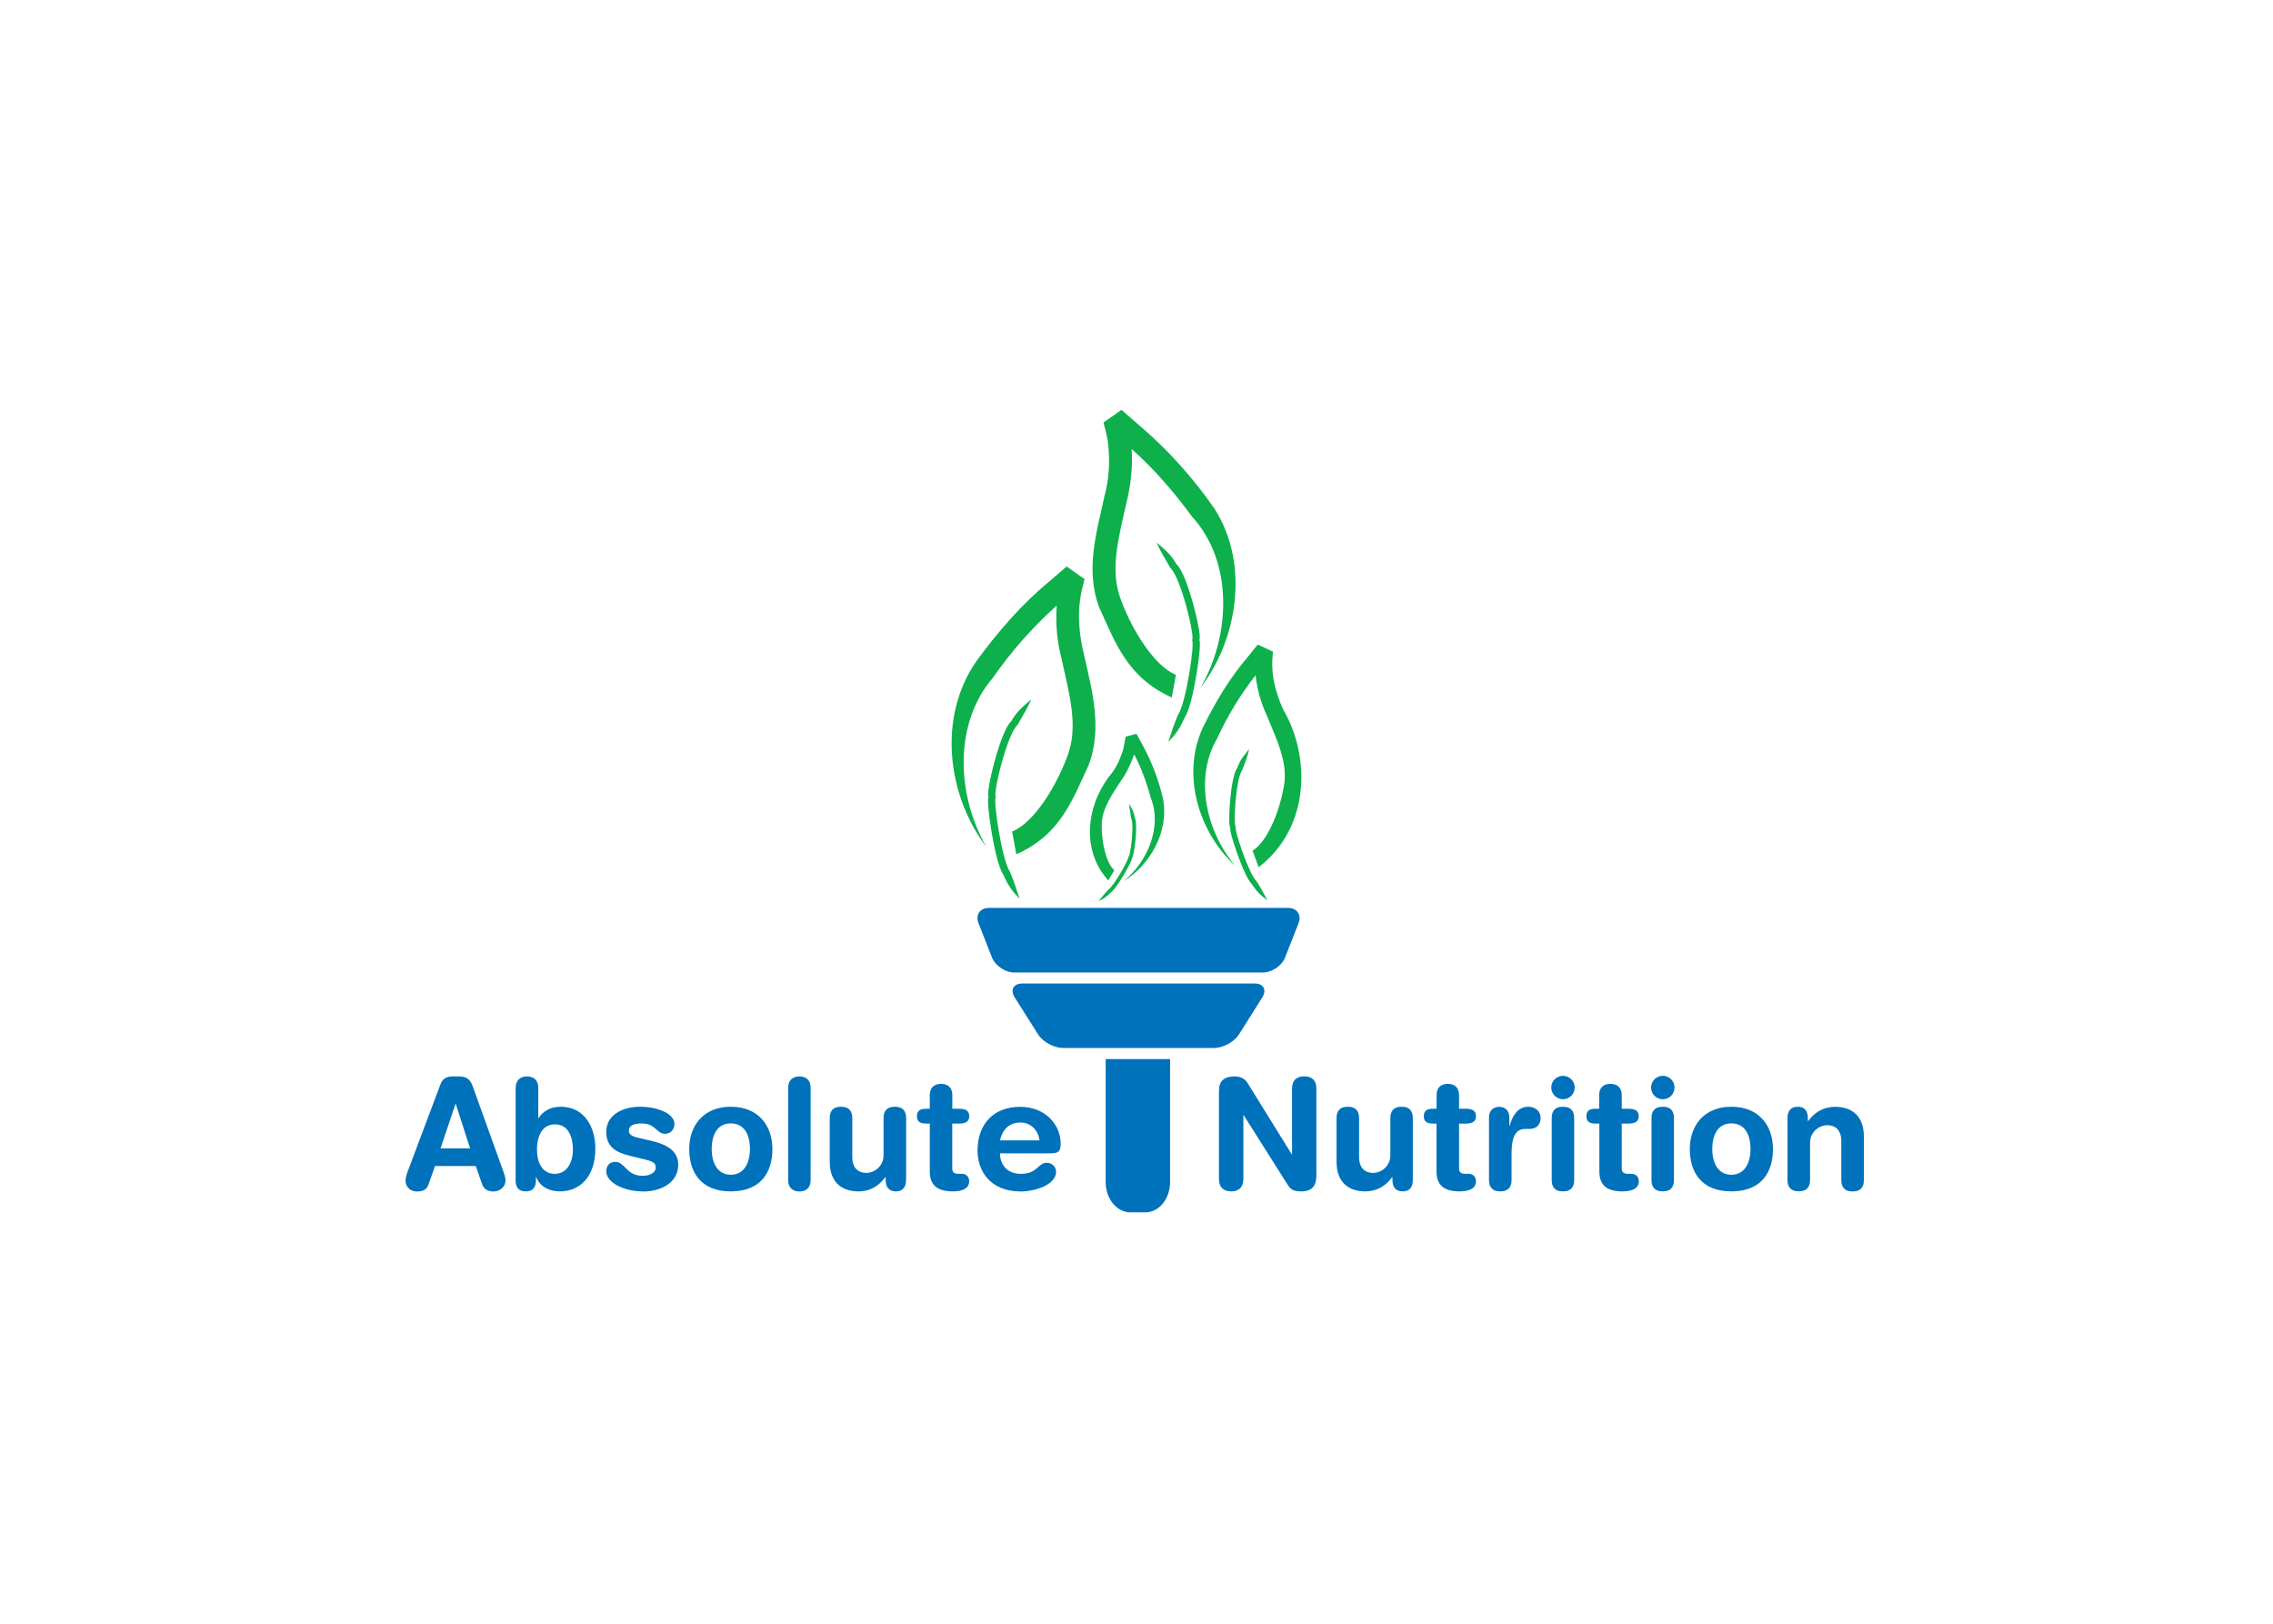 <svg clip-rule="evenodd" fill-rule="evenodd" stroke-linejoin="round" stroke-miterlimit="2" viewBox="0 0 560 400" xmlns="http://www.w3.org/2000/svg"><g fill-rule="nonzero" transform="matrix(.217 0 0 .217 57.318 33.005)"><g fill="#0071bb"><path d="m236 1078.7c2.5-6.5 7-8.8 14-8.8h6.9c6.4 0 12.3 1.6 15.4 10.5l34.7 96.4c1 2.8 2.8 7.9 2.8 11 0 7.1-6.1 12.7-13.5 12.7-6.3 0-10.8-2.3-12.9-7.9l-7.4-21h-46.2l-7.5 21c-1.9 5.6-5.9 7.9-12.8 7.9-7.9 0-13.2-4.9-13.2-12.7 0-3.1 1.7-8.2 2.8-11zm17.3 22.4h-.3l-17 50.5h33.6z"/><path d="m321.4 1082.7c0-8.4 5-12.8 12.8-12.8 7.7 0 12.8 4.4 12.8 12.8v34.6h.3c5.1-8.2 13.8-13 25.2-13 26.9 0 39.3 23 39.3 47.5 0 33.1-18.7 48.6-40.1 48.6-12.4 0-22.7-5.3-27-16.1h-.4v4c0 7.9-4 12.1-11.5 12.1-7.9 0-11.5-4.2-11.5-12.1v-105.6zm44.6 41.6c-15.6-.1-20.5 15.3-20.5 28.4 0 14.5 5.6 27.8 20.5 27.8 13.6-.3 20.3-12.8 20.3-27.8 0-11.9-4-28.4-20.3-28.4z"/><path d="m462.6 1104.3c19.5 0 39 7.7 39 19.5 0 5.9-4 11.2-10.7 11.2-10 0-10.3-11.7-26.4-11.7-8.9 0-14.7 2.4-14.7 7.9 0 5.9 5.8 7.3 13.7 9.1l10.6 2.4c14.5 3.3 31.8 9.5 31.8 27.3 0 20.8-20.1 30.5-39.3 30.5-23.1 0-42.4-10.4-42.4-22.9 0-5.6 3.1-10.7 10.3-10.7 11.1 0 12.1 15.8 31 15.8 9.1 0 14.9-4.1 14.9-9.3 0-6.5-5.6-7.5-14.7-9.8l-15.1-3.7c-14.9-3.7-26.4-9.8-26.4-26.9 0-20.9 20.7-28.7 38.4-28.7z"/><path d="m565.6 1104.3c30.8 0 47.2 21 47.2 48 0 25.5-12.4 48.1-47.2 48.1s-47.2-22.6-47.2-48.1c0-26.9 16.4-48 47.2-48zm0 77.2c15.2 0 21.7-13.7 21.7-29.2 0-16.7-6.8-29.1-21.7-29.1s-21.7 12.4-21.7 29.1c0 15.6 6.5 29.2 21.7 29.2z"/><path d="m630.7 1082.7c0-8.4 5.1-12.8 12.8-12.8s12.7 4.4 12.7 12.8v105c0 8.4-5 12.8-12.7 12.8s-12.8-4.4-12.8-12.8z"/><path d="m764.5 1187.6c0 7.7-3.5 12.8-11.5 12.8s-11.6-5.1-11.6-12.8v-3.3h-.4c-7.1 9.5-16.4 16.1-30.9 16.1-15.4 0-32.2-7.7-32.2-33.6v-49.7c0-6.8 2.8-12.8 12.8-12.8s12.8 6 12.8 12.8v44.6c0 10.3 5.1 17.7 16.1 17.7 9 0 19.4-7.4 19.4-20.1v-42.2c0-6.8 2.8-12.8 12.8-12.8s12.8 6 12.8 12.8v70.5z"/><path d="m791.5 1123.4h-4.4c-7.2 0-10.2-2.8-10.2-8.4s3-8.4 10.2-8.4h4.4v-15.6c0-8.4 5.1-12.7 12.8-12.7s12.8 4.4 12.8 12.7v15.6h7.7c7.5 0 11.5 2.3 11.5 8.4s-4 8.4-11.5 8.4h-7.8v51.1c0 3.9 2.1 5.9 6.6 5.9h3.7c5.6 0 8.9 3.2 8.9 8.6 0 7.3-6.3 11.4-18.5 11.4-18.5 0-26.2-7.7-26.2-22.7z"/><path d="m871.2 1157.2c0 13.5 8.8 23.3 23.7 23.3 19.2 0 19.2-12.6 29.5-12.6 6.1 0 10.5 5.3 10.5 10 0 15.4-24.7 22.6-40 22.6-35.7 0-49.2-24.2-49.2-46.4 0-29.8 18-49.7 48.2-49.7 29.4 0 46.2 20.8 46.2 41.8 0 8.8-2.7 11-11.2 11zm44.8-14.7c-1.3-11.7-10.1-20.3-21.5-20.3-12.8 0-20.5 7.9-23.3 20.3z"/><path d="m1119.8 1086.7c0-11.9 5.8-16.8 18.1-16.8 6 0 11.2 2.3 14.4 7.5l50.2 81h.3v-74.8c0-9.3 5.2-13.8 13.9-13.8 8.6 0 13.7 4.5 13.7 13.8v98.9c0 11.3-4.9 17.9-16.9 17.9-9.1 0-12.1-2-15.8-7.7l-49.8-78.8h-.4v72.6c0 9.3-5.3 13.9-13.8 13.9s-13.9-4.6-13.9-13.9z"/><path d="m1339.9 1187.6c0 7.7-3.5 12.8-11.5 12.8-8.1 0-11.6-5.1-11.6-12.8v-3.3h-.4c-7.1 9.5-16.5 16.1-30.9 16.1-15.4 0-32.2-7.7-32.2-33.6v-49.7c0-6.8 2.8-12.8 12.8-12.8s12.8 6 12.8 12.8v44.6c0 10.3 5.1 17.7 16.1 17.7 8.9 0 19.4-7.4 19.4-20.1v-42.2c0-6.8 2.8-12.8 12.8-12.8 9.9 0 12.7 6 12.7 12.8z"/><path d="m1366.9 1123.4h-4.4c-7.2 0-10.1-2.8-10.1-8.4s3-8.4 10.1-8.4h4.4v-15.6c0-8.4 5.1-12.7 12.7-12.7 7.8 0 12.8 4.4 12.8 12.7v15.6h7.7c7.5 0 11.5 2.3 11.5 8.4s-4 8.4-11.5 8.4h-7.7v51.1c0 3.9 2.1 5.9 6.6 5.9h3.7c5.6 0 8.9 3.2 8.9 8.6 0 7.3-6.3 11.4-18.5 11.4-18.6 0-26.3-7.7-26.3-22.7v-54.3z"/><path d="m1426.4 1116.3c0-7.7 5.1-11.9 11.6-11.9s11.5 4.2 11.5 11.9v9.8h.3c3-10.7 8.7-21.8 21.2-21.8 8 0 14 5.3 14 12.5 0 9.4-6.3 12.7-12.6 12.7h-4.5c-10.4 0-15.9 7.2-15.9 28.3v29.8c0 6.8-2.8 12.8-12.8 12.8s-12.8-6-12.8-12.8z"/><path d="m1510.4 1069.2c7.3 0 13.3 6 13.3 13.3 0 7.4-6 13.3-13.3 13.3s-13.3-5.9-13.3-13.3c-.1-7.3 5.9-13.3 13.3-13.3zm-12.8 47.9c0-6.8 2.7-12.8 12.7-12.8s12.8 6 12.8 12.8v70.5c0 6.8-2.8 12.8-12.8 12.8s-12.7-6-12.7-12.8z"/><path d="m1551.7 1123.4h-4.6c-7.2 0-10.1-2.8-10.1-8.4s3-8.4 10.1-8.4h4.4v-15.6c0-8.4 5.1-12.7 12.8-12.7s12.8 4.4 12.8 12.7v15.6h7.7c7.5 0 11.6 2.3 11.6 8.4s-4.1 8.4-11.6 8.4h-7.7v51.1c0 3.9 2.2 5.9 6.7 5.9h3.7c5.6 0 9 3.2 9 8.6 0 7.3-6.4 11.4-18.6 11.4-18.5 0-26.2-7.7-26.2-22.7z"/><path d="m1623.8 1069.2c7.3 0 13.2 6 13.2 13.3 0 7.4-5.9 13.3-13.2 13.3-7.4 0-13.4-5.9-13.4-13.3 0-7.3 6-13.3 13.4-13.3zm-12.9 47.9c0-6.8 2.8-12.8 12.8-12.8 9.9 0 12.7 6 12.7 12.8v70.5c0 6.8-2.8 12.8-12.7 12.8-10 0-12.8-6-12.8-12.8z"/><path d="m1701.6 1104.3c30.8 0 47.2 21 47.2 48 0 25.5-12.4 48.1-47.2 48.1s-47.2-22.6-47.2-48.1c0-26.9 16.4-48 47.2-48zm0 77.2c15.2 0 21.7-13.7 21.7-29.2 0-16.7-6.8-29.1-21.7-29.1s-21.7 12.4-21.7 29.1c0 15.6 6.4 29.2 21.7 29.2z"/><path d="m1765.3 1117.1c0-7.7 3.5-12.8 11.6-12.8 8 0 11.5 5.1 11.5 12.8v3.4h.4c7.2-9.5 16.5-16.1 31-16.1 15.4 0 32.2 7.7 32.2 33.6v49.7c0 6.8-2.8 12.8-12.8 12.8s-12.8-6-12.8-12.8v-44.7c0-10.3-5.1-17.7-16.1-17.7-8.9 0-19.4 7.4-19.4 20.1v42.1c0 6.8-2.8 12.8-12.8 12.8s-12.8-6-12.8-12.8z"/></g><g><path d="m991.2 1050.1v139.8c0 18.9 12.6 34.3 28 34.3h17.1c15.5 0 28-15.4 28-34.3v-139.7h-73.1z" fill="#0071bb"/><path d="m1210.4 895.4c3.2-9.2-2.2-16.8-12-16.8h-339.8c-9.8 0-15.2 7.5-12 16.8l15.8 40.2c3.9 8.9 15 16.3 24.8 16.3h282.6c9.8 0 20.9-7.3 24.8-16.3z" fill="#0071bb"/><path d="m1160.4 964.4h-263.9c-9.8 0-13.8 6.9-8.9 15.3l27.3 43.2c5.5 8.1 17.9 14.7 27.8 14.7h171.6c9.8 0 22.2-6.6 27.8-14.7l27.2-43.2c4.9-8.4.9-15.3-8.9-15.3z" fill="#0071bb"/><g fill="#0db04b"><path d="m967 592.9c-4.8-19.5-7-37.3-5.8-55.7.9-9.1 2.1-18.1 4.8-26.8l.8-3.3.4-1.7c18.3 12.9-24.8-17.6-20.4-14.4l-.6.6-.7.6-17.4 15c-31.7 26-58.8 57.3-83 90.3-45.8 64.7-33 154.7 10.4 211.4-34.6-60.5-35.8-140.9 7.3-191.1 20.7-29.8 45.4-58 72.8-82.4-1.5 20.1.5 41.3 5.3 59.3 8.7 40.7 20.2 77.8 6.5 112.4-12.3 33.2-37.3 74.6-62.4 84.8l4.7 25.8c50.2-22.1 63.7-61.8 81.7-100.2 16.9-42.3 3.7-88.1-4.4-124.6z"/><path d="m866.7 752.7c-4.4-.6 12.3-71.4 24.5-82 6.4-11.7 10.9-17.8 15.4-28.8-8.5 7.6-15.6 12.4-22.5 24.6-12.8 11-30.3 85.4-25.6 85.9-4.1.3 6.7 75.3 16.4 88.2 5.4 12.7 10.4 19.2 18.5 27.6-3.6-11.1-5.8-18.4-10.9-30.8-9.2-12.5-19.8-84.6-15.8-84.7z"/><path d="m1020.9 822c2.3.6 7.5-38.2 3.4-45.8-1.1-7.1-3.6-10.6-6.3-15.8.2 6 1.2 9.8 2.1 16.6 3.9 7.3-1 44.2-3.2 43.6 1.8.8-16.3 33.3-23 37.6-4.7 5-7 8.1-10.8 12.7 5.4-2.6 9-4.7 13.8-9.8 7.1-4.4 25.9-38.3 24-39.1z"/><path d="m1033.6 694.6-3.8-7-1.7-3.1c.3 0 .3-.1 0 0l-.2-.4-1.4-2.6-.3-.5c-5.5 1.4 12.3-3.2-12.3 3.1v.1l-.1.1v.2l-2.6 13.9c-2.9 9-6.2 17.6-12.2 26.1-26.9 31.3-38.9 84.8-4.9 122.9l6.9-11.4c-9.9-9.3-14.5-33.2-14.3-51-.1-18.7 11.3-34.4 22.6-51.9 6-8.1 10.4-18.6 14.3-28.7 8.2 15.6 14.2 32.4 18.8 49.2 13 32.8-3.3 72.3-30.7 94.5 29-17.5 52.1-55.6 44.5-94-4.9-20.9-12.5-40.8-22.6-59.5z"/><path d="m984 537.8c18 39.1 31.6 79.3 82.3 101.9l4.6-25.7c-24.6-10.1-49.4-50.6-61.7-83.3-13.9-34.1-3.7-70.4 5.2-110.4 4.9-19.2 7.8-41.3 6.3-62.6 25.9 22.8 48.4 49.4 68.7 76.9 46.6 50.9 44.1 134.4 9.4 194.1 40.4-52.1 57.3-138.1 16.1-203.1-24-34.6-51.6-65.5-83.1-92.7l-11.8-10.2-5-4.4c4.5-3.2 3.4-2.4 0 0l-.8-.8-2.9-2.5-1.5-1.2-.6-.6c-9.1 6.4 20.2-14.3-20.4 14.3l.1.9c2.4 8.9 4.8 17.8 5.4 27.1 1.7 18.7.6 36.5-4.6 56.2-7.8 36.9-22.5 82.6-5.7 126.1z"/><path d="m1097.3 574.4c4.6-.5-12.8-74.9-25.7-85.9-6.8-12.2-13.9-17-22.4-24.6 4.5 11 8.9 17.1 15.4 28.8 12.2 10.6 28.9 81.4 24.5 82 3.9.2-6.6 72.2-15.9 84.8-5.1 12.4-7.3 19.7-10.9 30.7 8.1-8.4 13.1-14.9 18.5-27.6 9.8-12.9 20.6-87.9 16.5-88.2z"/><path d="m1139.1 786.8c-3.4.2-.4-55.2 7.3-64.9 3.3-9.6 5.8-14.8 7.7-23.6-5.4 6.9-10 11.4-13.5 21.4-8.1 10-11.2 68.1-7.7 68-3 .8 15.2 55.6 24.3 64 5.8 8.8 10.4 13.1 17.6 18.3-4.2-7.9-6.8-13-12.3-21.6-8.8-8.4-26.4-60.9-23.4-61.6z"/><path d="m1117.8 686.1c11.5-25.1 26.3-49.6 43.6-71.6 1.6 15.2 5.9 30.8 11.9 43.7 12 29.4 25.6 55.7 20 83.5-4.7 26.5-17.9 61-35.3 72l6.9 18.7c59-45.6 58.8-126.2 27.8-179.1-6.2-13.9-10.2-27-11.9-41-.5-6.9-.8-13.9 0-20.7l.3-3.9c15.4 7.2-21-9.9-17.3-8.1v.1l-.3.4-.5.6-3.7 4.5-7.3 9.1c-20.3 23.8-36.4 50.9-50.2 79-25.7 54.7-3.9 120.6 36.2 157.2-34-40.7-45.8-100.9-20.2-144.4z"/></g></g></g></svg>